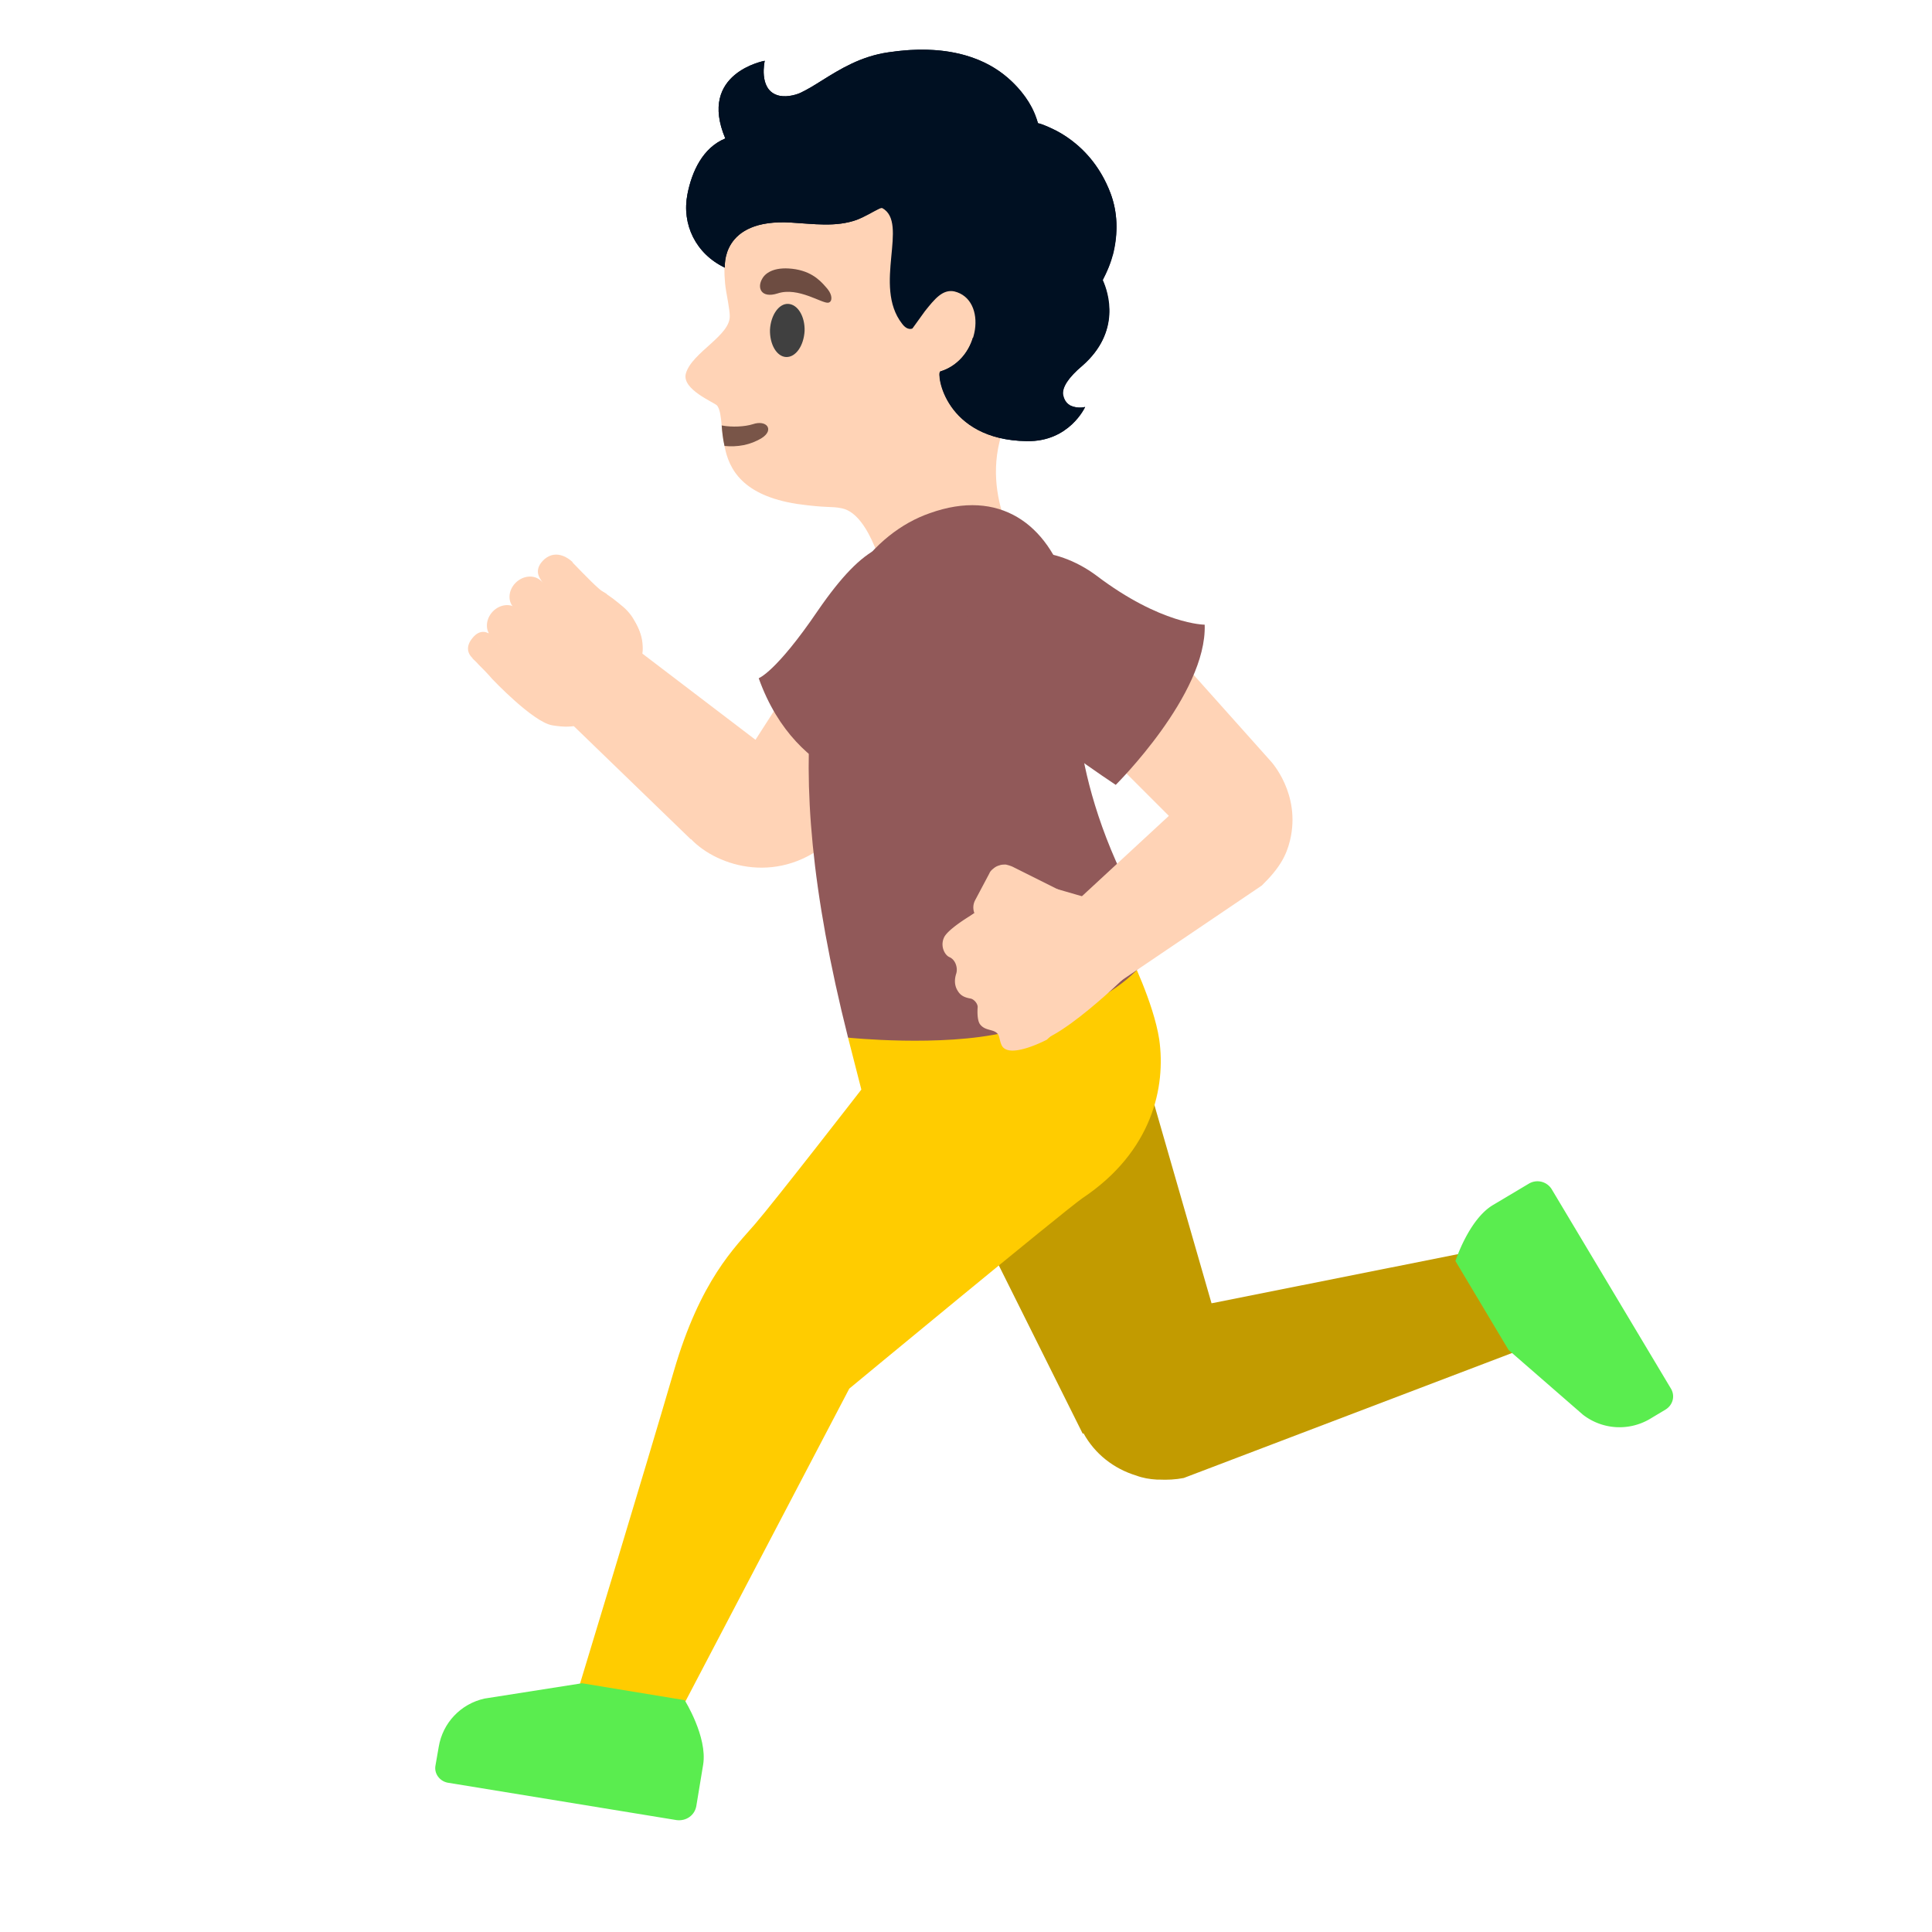 <svg xmlns="http://www.w3.org/2000/svg" width="48" height="48" fill="none"><defs><clipPath id="a"><rect width="47" height="47" fill="#fff" fill-opacity="0" rx="-.5" transform="translate(.5 .5)"/></clipPath></defs><rect width="47" height="47" fill="none" rx="-.5" transform="translate(.5 .5)"/><g clip-path="url(#a)"><path fill="#FFD3B6" d="M25.27 13.57s.42 1.62-1.38 2.04c-1.57.37-1.9-1.22-1.9-1.22s-.35-1.61-1.07-1.76c-.28-.06-.34 0-1.12-.11-1.34-.21-1.69-.85-1.8-1.44-.04-.18-.06-.36-.07-.51-.02-.22-.04-.39-.11-.49-.06-.08-.89-.4-.78-.8.15-.53 1.13-.95 1.09-1.45 0-.12-.08-.54-.09-.6-.08-.47-.05-1.13.1-1.78.41-1.8 1.58-3.16 3.6-3.36 1.8-.16 3.86 1.18 4.71 2.78.54 1.03-.25 3.68-1.17 5.09-1.2 1.83-.01 3.61-.01 3.61Z"/><path fill="#795548" d="M18.93 10.88c-.29.18-.61.23-.93.2-.04-.18-.06-.36-.07-.51.26.05.58.03.77-.03.35-.12.54.14.23.34Z"/><path fill="#404040" fill-rule="evenodd" d="M19.58 7.55c.24.01.42.31.41.67-.02.37-.22.66-.46.65-.23-.01-.41-.31-.4-.68.02-.36.22-.65.45-.64Z"/><path fill="#6D4C41" d="M19.32 7.29c-.41.13-.52-.14-.38-.37.09-.16.34-.31.83-.23.46.08.66.34.79.49.13.16.12.32.02.34-.15.03-.75-.4-1.26-.23Z"/><path fill="#C29B00" d="m37.07 30.99-6.97 1.39-1.93-6.7-4.67 3.12 3.4 6.82.02-.01c.28.51.75.88 1.31 1.05.16.06.33.09.51.1h.05c.21.01.42 0 .62-.04L38 33.45l-.93-2.46Z"/><path fill="#5AED4F" d="M38.56 29.56a.416.416 0 0 0-.58-.15l-.89.53c-.6.36-.93 1.39-.93 1.39l1.32 2.21 1.85 1.61c.48.37 1.13.41 1.65.11l.4-.24c.18-.11.24-.33.14-.51l-2.96-4.95Z"/><path fill="#FC0" d="m16.82 42.67 4.28-8.17s5.33-4.41 5.79-4.73c1.74-1.16 2.08-2.77 1.91-3.95-.14-.91-.74-2.12-.74-2.12l-6.99 2.08.33 1.29s-2.14 2.76-2.64 3.34c-.5.58-1.36 1.39-2.02 3.66-.7 2.4-2.46 8.19-2.46 8.19l2.54.41Z"/><path fill="#5AED4F" d="M16.81 45.22c.24.03.45-.12.49-.35l.17-1.03c.11-.69-.46-1.6-.46-1.6l-2.55-.42-2.42.38c-.59.13-1.04.6-1.14 1.2l-.08.46c-.04.2.1.39.3.43l5.69.93Z"/><path fill="#FFD3B6" d="m18.77 18.38-3.36-2.56-1.64 1.75 3.39 3.28h.01c.66.69 2.22 1.17 3.51-.01 1.23-1.12 2.75-3.51 2.75-3.51l-2.63-2.11-2.03 3.16Z"/><path fill="#915959" d="M18.85 16.85c.96 2.69 3.32 2.78 3.32 2.78l1.89-3.23c.24-.42.31-.91.18-1.38-.12-.47-.42-.86-.84-1.11l-.31-.18c-.86-.51-1.6-.26-2.77 1.44-1.04 1.53-1.47 1.68-1.47 1.68Z"/><path fill="#915959" d="M21.07 25.78c-.93-3.69-1.11-6.28-.9-8.36.27-2.62 1.52-4.18 2.93-4.67 1.73-.62 2.93.27 3.41 1.83.33 1.07.27 1.89.24 2.4 0 0-.24 2.8 1.99 6.31 0 0-.21 1.52-3.77 2.36-1.58.37-3.9.13-3.9.13Z"/><path fill="#FFD3B6" d="m26.79 22.35-1.64-.82a.983.983 0 0 0-.16-.05c-.06 0-.11 0-.16.02a.36.36 0 0 0-.15.08c-.04.03-.08.07-.1.12l-.35.66c-.06.11-.06.23-.02.33-.19.11-.65.4-.75.59-.11.22.01.45.13.5.14.06.21.25.17.4-.05.15-.05.3.03.43.07.12.16.17.33.2.08.02.17.12.17.21-.01.12-.01.34.06.43.13.17.34.11.44.24.05.05.05.26.14.34.25.24 1.08-.2 1.08-.2l1.58-1.47-.8-2.01Z"/><path fill="#FFD3B6" d="m26.27 22.09 1 .29.69 1.89s-2.15 2.11-2.51 1.52c-.12-.19.1-.38-.21-.5-.22-.08-.39-.19-.33-.53.03-.13-.07-.28-.16-.3-.41-.04-.51-.27-.39-.55.07-.16.05-.43-.18-.55-.08-.04-.2-.23-.14-.49.08-.41 2.23-.78 2.23-.78Z"/><path fill="#FFD3B6" d="M27.64 24.51 31.35 22c.45-.44.61-.75.7-1.12.28-1.16-.48-1.97-.48-1.97l-3.43-3.84-2.11 2.19 3.01 3.01-2.25 2.08.85 2.16Z"/><path fill="#915959" d="M27.72 19.5s2.27-2.25 2.21-3.98c0 0-1.08 0-2.69-1.22-1.02-.76-2.37-.83-2.91.07-.49.78-.41 1.75.52 2.87.7.83 2.87 2.26 2.87 2.26Z"/><path fill="#FFD3B6" d="M13.6 16.27h-.01c-.16.21-.44.26-.62.12l-.73-.55c-.18-.13-.19-.41-.03-.61s.44-.26.62-.12l.73.55c.18.14.21.4.04.61Z"/><path fill="#FFD3B6" d="M14.22 13.96c.01.01.01.02.01.02.34.35.63.65.76.73.34.21.65.48.85.86.36.71-.1 1.41-.65 1.92-.54.52-.88.63-1.47.53-.48-.08-1.49-1.15-1.49-1.15-.11-.13-.23-.25-.35-.37-.04-.05-.09-.09-.14-.14v-.01c-.14-.13-.16-.31 0-.5.2-.25.4-.12.42-.1.1.09.2.21.27.26.22.16.34.19.34.19l1.03-1.3-.35-.47-.01-.02c-.04-.06-.19-.27.09-.52.31-.26.63.01.69.07Z"/><path fill="#FFD3B6" d="M14.19 15.73c-.18.19-.47.22-.63.07l-.78-.69c-.17-.15-.16-.43.02-.62s.46-.22.63-.07l.77.69c.17.16.16.43-.01.62Z"/><path fill="#FFD3B6" d="M13.18 15.84c.17-.24.37-.54.6-.8.03-.04.06-.07.1-.11.31-.32.73-.38 1.24-.1.02.02.04.02.06.03l.09.06c.05.03.09.06.14.1.15.11.27.25.34.38.28.46.2.89.2.89s-.33 1-.82.83c-.48-.18-.73-.87-.73-.87l.12-.51c-.14-.01-.27.05-.44.25-.06.06-.12.14-.2.24-.01.01-.1.12-.11.13-.11.12-.24.18-.39.17-.2-.01-.37-.2-.46-.28.07-.08.16-.28.26-.41Z"/><path fill="#FFD3B6" d="m12.96 17 .6-.5.33-.36.41-.37.15.06-.09.48.32.47.19.17-1.03.73-.88-.68Z"/><path fill="#FFD3B6" d="M13 16.73c-.01.23-.24.36-.22.36.06.03.37-.05.72-.44.27-.3.53-.7.85-.79-.11.53.12.94.56 1.1-.33-.31-.6-.84-.3-1.26-.25-.15-.54.1-.68.28-.17.2-.32.52-.63.48-.22-.03-.3-.16-.22-.37.19-.49.63-1 1.08-1.28.16-.1.5-.13.93-.04-.32-.25-.86-.17-1.07-.07-.17.08-.13.05-.28-.05-.08-.06-.16-.11-.24-.16.07.11.18.24.2.36.02.15-.13.28-.22.39-.23.28-.43.04-.67-.11.16.19.2.25.28.39.11.18-.06.33-.18.47-.24.3-.74-.3-.78-.26-.03.04.88.74.87 1Z"/><path fill="#001022" d="M27.59 4.8c-.47-1.25-1.47-1.64-1.8-1.74-.14-.46-.89-2.18-3.72-1.76-.69.1-1.2.42-1.65.7-.19.12-.37.23-.54.31-.14.06-.39.12-.58.05-.46-.16-.3-.85-.3-.85s-1.67.3-.98 1.93c-.56.23-.83.82-.94 1.38-.15.75.21 1.49.93 1.83 0 0-.12-1.23 1.65-1.12.54.03 1.11.12 1.63-.07.19-.08.38-.2.57-.29h.06c.67.37-.24 1.93.49 2.87.14.19.26.12.26.12l.31-.43c.24-.3.44-.55.73-.49.83.2.65 1.68-.35 1.99-.09.03.11 1.7 2.15 1.73 1.06.02 1.45-.85 1.45-.85s-.45.11-.54-.28c-.05-.2.14-.46.47-.75.97-.84.65-1.81.51-2.12.14-.28.56-1.18.19-2.16Z"/><path fill="#001022" d="M27.39 6.96c.02-.03-.3.75-1.65.6-.56-.02-1.36 1.31-.56 2.21.7.8 1.77.35 1.77.35s-.14.04-.36-.04c-.13-.05-.18-.23-.18-.24-.05-.2.14-.47.48-.75.96-.84.64-1.82.5-2.13Z"/><path fill="#001022" d="M27.59 4.8c-.25-.66-.72-1.22-1.34-1.55-.09-.04-.31-.16-.46-.19.07.29.05.61-.08.92 0 .01-.15.49-.57.86.29.42.43.92.57 1.41.11.44.22.91.03 1.31.25-.01.67.07 1.12-.13.44-.19.68-.68.8-1.13.12-.5.11-1.02-.07-1.5Z"/><path fill="#001022" d="M25.71 3.98c.34-.83-.11-1.61-.79-2.14-.81-.62-1.88-.69-2.85-.54-.69.1-1.2.42-1.65.7-.19.12-.37.23-.54.31-.14.06-.39.12-.58.05-.46-.16-.3-.85-.3-.85s-1.67.3-.98 1.93c-.56.23-.83.82-.94 1.38-.15.76.21 1.49.93 1.83 0 0-.12-1.23 1.65-1.12.54.03 1.11.12 1.63-.07.45-.17.61-.41 1.11-.38.55.05 1.27.26 1.82.19 1.14-.16 1.49-1.27 1.49-1.29ZM25.18 9.77c-.36-.39-.45-1.03-1.01-1.38-.11.37-.38.71-.81.84-.1.04.1 1.7 2.15 1.73 1.06.02 1.45-.85 1.45-.85s-1.06.45-1.78-.34Z"/></g></svg>